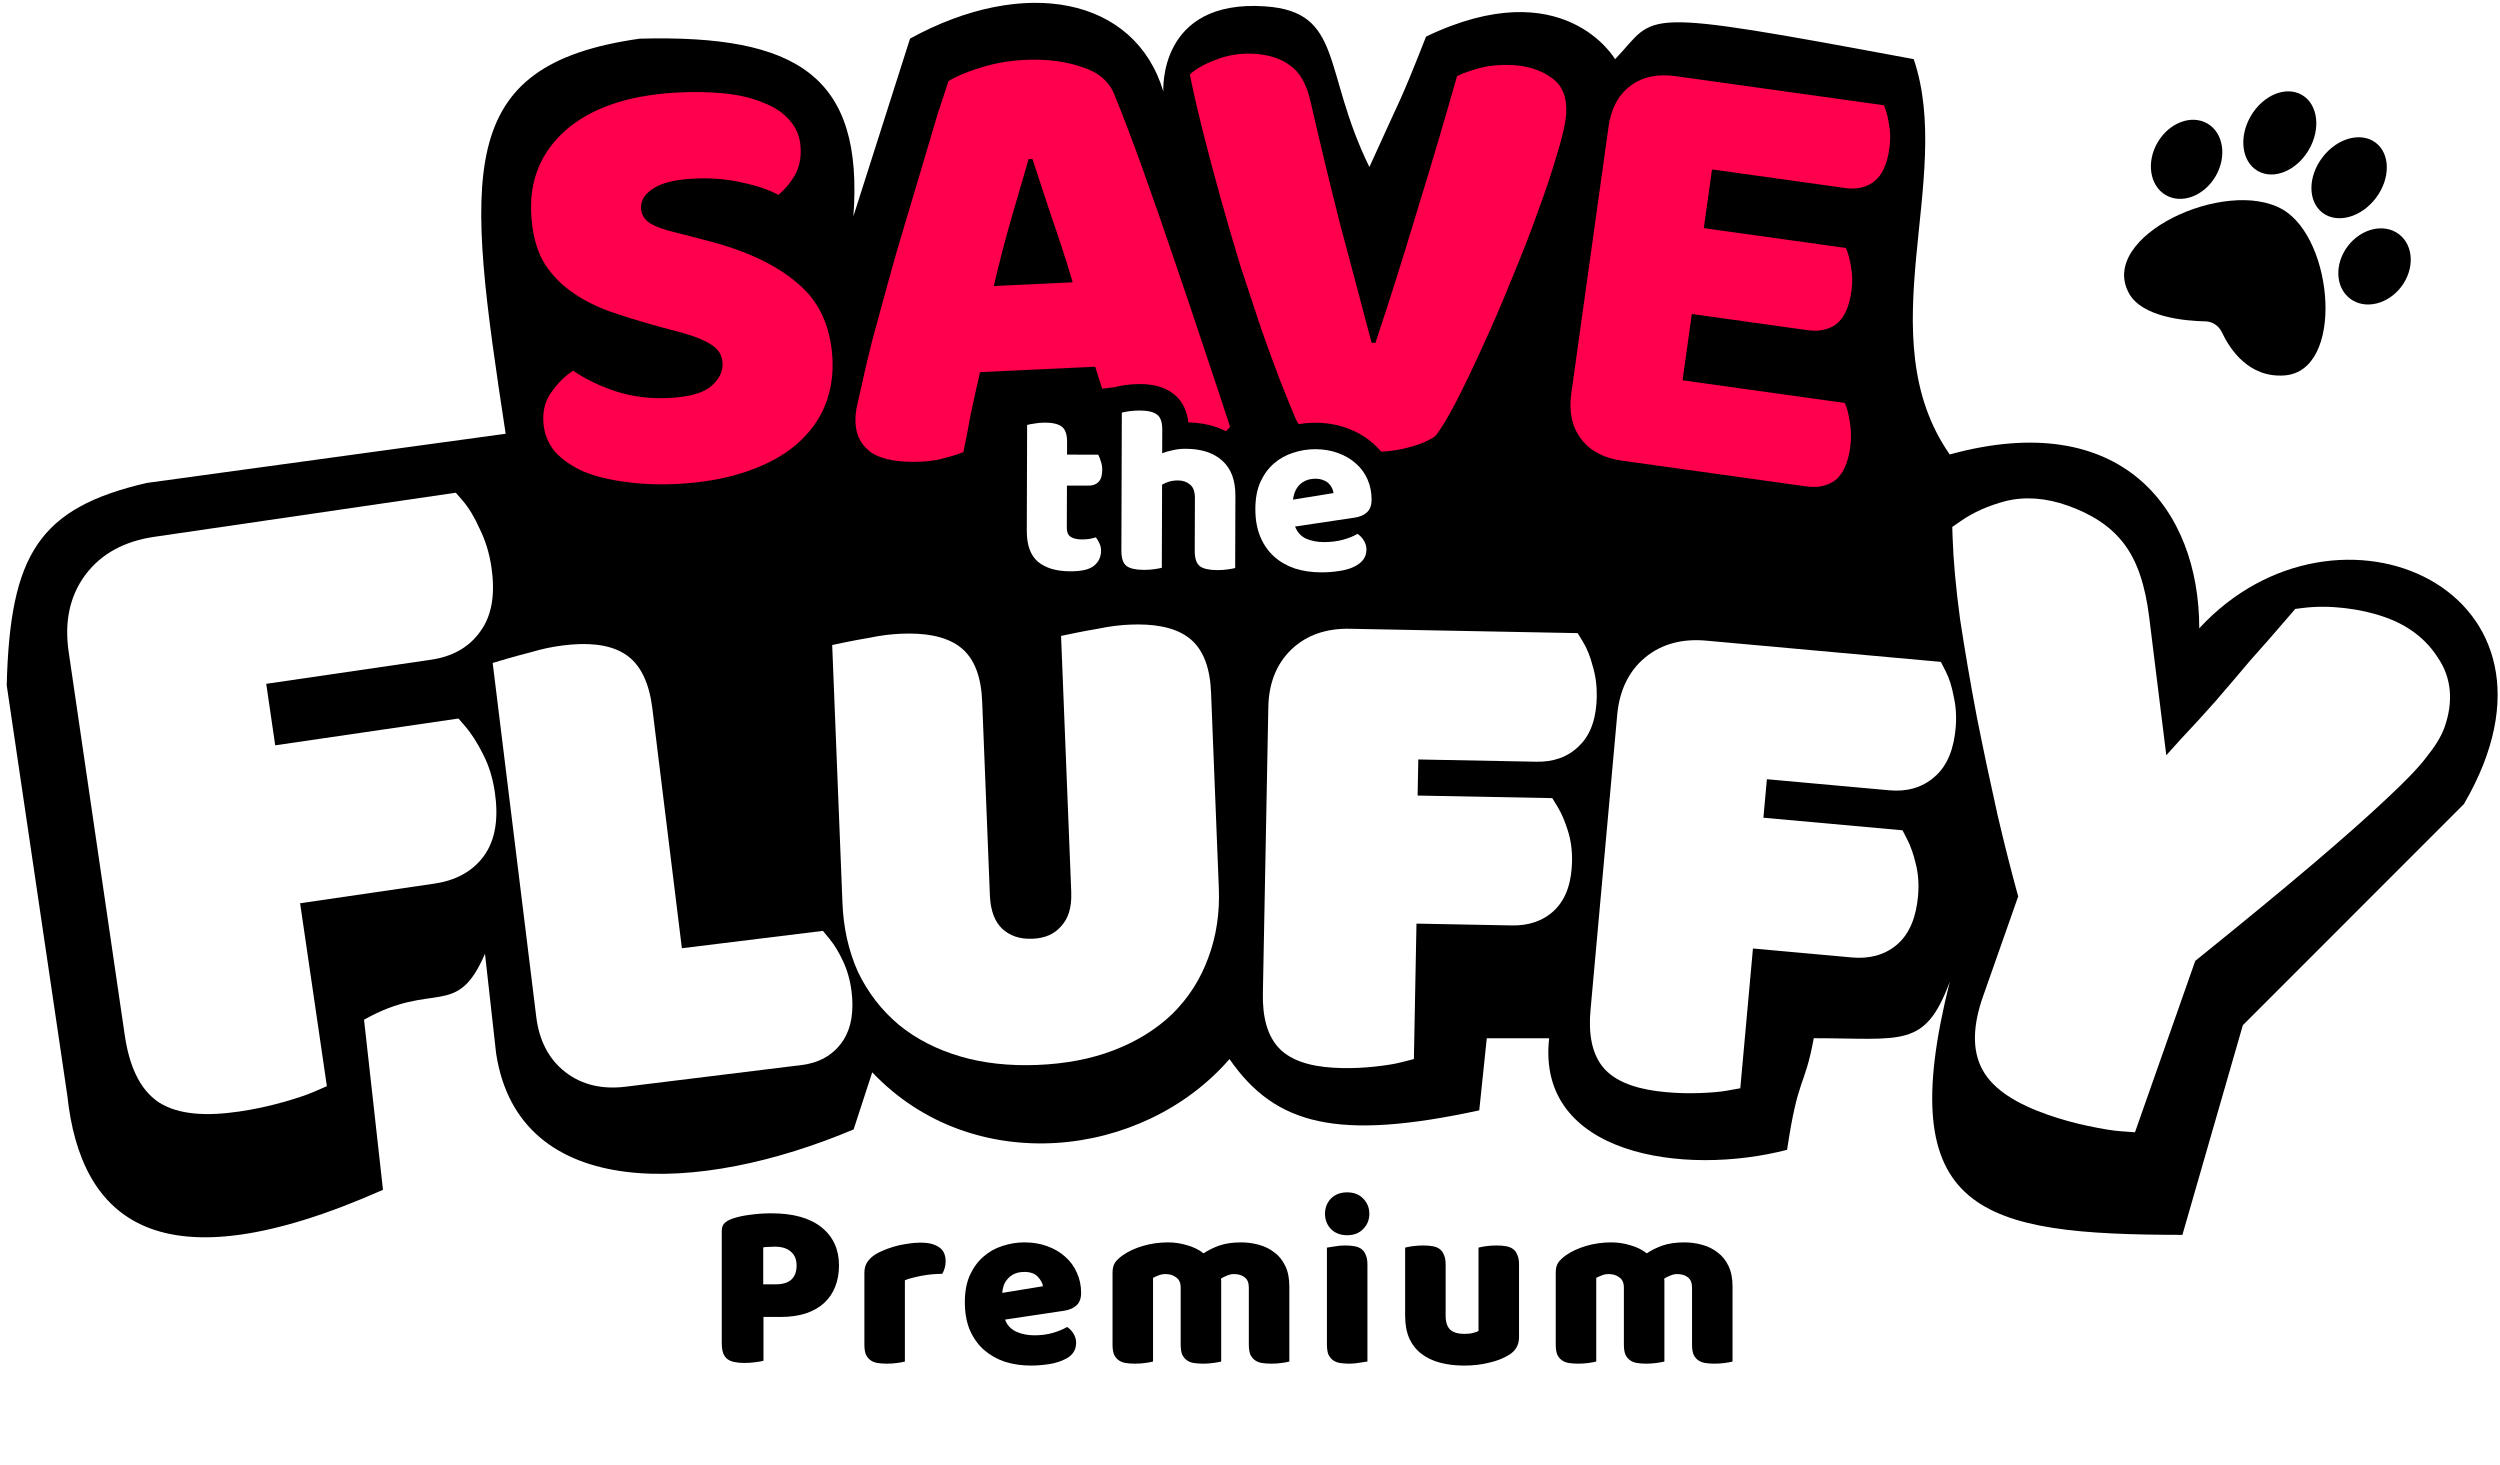 <svg width="372" height="218" viewBox="0 0 372 218" fill="none" xmlns="http://www.w3.org/2000/svg">
<path d="M56.987 177.046L54.169 151.734C64.574 145.852 67.95 151.731 72.166 141.913L73.82 156.733C77.2 178.951 104.087 177.747 127.018 168.056L129.79 159.559C144.7 175.306 170.013 172.5 182.947 157.591C189.803 167.47 199.056 169.778 220.112 165.221L221.233 154.498L230.514 154.496C228.549 171.934 250.621 175.068 265.917 171.091C267.602 159.841 268.485 162.081 269.89 154.486C283.109 154.483 286.436 156.056 290.136 146.059C281.426 180.656 294.774 183.717 324.742 183.747L333.734 152.552L366.633 119.638C385.189 87.852 347.778 71.24 327.251 93.491C327.247 75.772 315.712 60.587 290.119 67.624C277.877 50.047 290.822 26.697 284.763 8.801C242.573 0.936 246.792 2.06 240.325 8.812C240.325 8.812 232.728 -4.405 212.199 5.444C207.982 16.132 208.825 13.601 203.766 24.852C196.731 10.51 199.933 1.763 188.291 0.949C172.259 -0.172 173.106 13.609 173.106 13.609C168.884 -0.452 152.42 -3.587 135.416 5.743L126.985 32.183C128.529 11.28 118.605 5.13 95.197 5.753C67.434 9.672 69.326 25.728 75.242 64.54L21.805 71.866C5.817 75.598 1.49 82.43 0.999 101.965L10.014 162.995C11.988 181.557 23.577 191.859 56.987 177.046Z" fill="black"/>
<path fill-rule="evenodd" clip-rule="evenodd" d="M317.685 168.483L315.542 168.328C314.35 168.242 312.71 167.964 310.706 167.54C308.679 167.123 306.661 166.56 304.652 165.854C300.242 164.303 296.653 162.225 294.997 159.192C293.297 156.078 293.681 152.228 295.079 148.252L300.307 133.386C299.301 129.755 298.28 125.727 297.244 121.303L297.241 121.29L297.238 121.277C296.152 116.429 295.121 111.553 294.147 106.652L294.144 106.64L294.142 106.627C293.195 101.634 292.37 96.82 291.666 92.184L291.662 92.161L291.659 92.138C291.035 87.505 290.66 83.435 290.546 79.939L290.496 78.41L291.752 77.538C293.661 76.212 295.893 75.238 298.396 74.571L298.423 74.564L298.451 74.557C301.411 73.834 304.499 74.115 307.629 75.216C311.178 76.464 314.075 78.297 316.022 80.876C318.064 83.501 319.219 87.236 319.782 91.697L319.783 91.703L322.344 112.382C323.067 111.592 323.761 110.822 324.426 110.072L324.455 110.039L324.485 110.006C326.233 108.154 327.94 106.288 329.606 104.408C331.313 102.432 333.035 100.414 334.771 98.356L334.798 98.324L334.826 98.292C336.64 96.268 338.64 93.981 340.827 91.432L341.534 90.608L342.61 90.472C344.603 90.221 346.683 90.229 348.838 90.477C350.979 90.724 352.99 91.168 354.86 91.826C358.232 93.011 360.927 94.995 362.74 97.839C364.869 100.932 365.045 104.526 363.748 108.214C363.248 109.637 362.276 111.135 361.061 112.657C359.852 114.258 357.81 116.358 355.069 118.902C352.379 121.449 348.708 124.698 344.073 128.638C339.554 132.48 333.746 137.261 326.654 142.977L317.685 168.483Z" fill="white"/>
<path fill-rule="evenodd" clip-rule="evenodd" d="M67.828 73.316L68.837 74.485C69.813 75.616 70.643 77.043 71.367 78.67C72.248 80.436 72.828 82.364 73.13 84.429C73.658 88.036 73.345 91.414 71.463 93.969C69.757 96.387 67.2 97.717 64.181 98.159L39.614 101.752L40.952 110.904L68.22 106.915L69.229 108.084C70.173 109.179 71.038 110.564 71.845 112.163C72.746 113.882 73.329 115.8 73.633 117.879C74.163 121.502 73.845 124.894 71.94 127.453C70.207 129.779 67.649 131.041 64.665 131.478L44.656 134.405L48.637 161.619L46.668 162.478C45.567 162.959 43.976 163.477 41.993 164.037C39.913 164.623 37.772 165.077 35.572 165.399C30.834 166.092 26.631 165.922 23.682 164.059L23.653 164.041L23.625 164.022C20.641 162.035 19.189 158.319 18.558 154.004L10.214 96.958C9.584 92.656 10.31 88.75 12.701 85.538C15.093 82.327 18.629 80.513 22.93 79.884L67.828 73.316Z" fill="white"/>
<path fill-rule="evenodd" clip-rule="evenodd" d="M73.311 98.648L75.596 97.972C76.396 97.735 77.528 97.429 78.976 97.055C80.567 96.576 82.179 96.235 83.811 96.034C87.232 95.613 90.409 95.786 92.788 97.197C95.513 98.814 96.652 102.016 97.071 105.421L101.463 141.098L122.45 138.514L123.432 139.706C124.169 140.6 124.82 141.707 125.41 142.947C126.085 144.366 126.511 145.901 126.712 147.529C127.047 150.256 126.786 152.908 125.338 155.005C123.913 157.069 121.776 158.17 119.308 158.473L93.079 161.703C89.725 162.116 86.629 161.487 84.1 159.513C81.571 157.538 80.211 154.687 79.798 151.333L73.311 98.648Z" fill="white"/>
<path fill-rule="evenodd" clip-rule="evenodd" d="M133.739 152.487L133.722 152.472C131.158 150.309 129.14 147.693 127.679 144.649L127.663 144.615L127.647 144.58C126.254 141.463 125.504 138.049 125.358 134.374L123.83 95.978L126.163 95.493C126.944 95.331 128.046 95.129 129.451 94.888C131.007 94.557 132.573 94.359 134.148 94.296C137.441 94.165 140.484 94.579 142.67 96.133C145.185 97.922 146.018 101.11 146.148 104.39L147.295 133.221C147.393 135.677 148.104 137.204 149.117 138.186C150.255 139.227 151.678 139.764 153.616 139.687C155.565 139.609 156.891 138.958 157.87 137.856L157.887 137.837L157.905 137.817C158.89 136.751 159.499 135.182 159.402 132.739L157.886 94.624L160.219 94.139C160.999 93.977 162.101 93.774 163.506 93.534C165.063 93.202 166.629 93.004 168.203 92.942C171.497 92.811 174.54 93.224 176.726 94.779C179.241 96.567 180.073 99.755 180.204 103.035L181.362 132.146C181.509 135.835 180.997 139.312 179.784 142.541C178.632 145.706 176.853 148.485 174.462 150.852L174.446 150.867L174.43 150.883C172.028 153.188 169.113 154.974 165.741 156.272C162.337 157.583 158.531 158.297 154.362 158.463C150.194 158.629 146.344 158.219 142.846 157.183C139.381 156.156 136.334 154.607 133.756 152.501L133.739 152.487Z" fill="white"/>
<path fill-rule="evenodd" clip-rule="evenodd" d="M234.758 94.209L235.562 95.527C236.184 96.547 236.639 97.756 236.981 99.067C237.432 100.538 237.629 102.087 237.598 103.694C237.545 106.471 236.889 109.127 235.011 110.957C233.307 112.682 231.074 113.391 228.663 113.345L211.043 113.009L210.941 118.379L230.98 118.761L231.784 120.08C232.382 121.059 232.866 122.233 233.272 123.529C233.749 124.98 233.95 126.532 233.919 128.152C233.866 130.944 233.204 133.613 231.302 135.444C229.585 137.097 227.361 137.75 224.987 137.705L210.772 137.434L210.387 157.591L208.304 158.117C207.392 158.347 206.128 158.537 204.607 158.706C202.987 158.886 201.339 158.959 199.665 158.927C196.089 158.859 192.813 158.225 190.681 156.326L190.656 156.304L190.631 156.28C188.462 154.252 187.852 151.097 187.915 147.811L188.728 105.195C188.792 101.832 189.846 98.869 192.148 96.653C194.45 94.437 197.452 93.497 200.815 93.561L234.758 94.209Z" fill="white"/>
<path fill-rule="evenodd" clip-rule="evenodd" d="M288.797 98.487L289.505 99.859C290.067 100.946 290.445 102.218 290.701 103.591C291.056 105.133 291.145 106.737 290.996 108.384C290.738 111.235 289.871 113.898 287.826 115.624C285.964 117.258 283.635 117.822 281.171 117.599L262.913 115.948L262.395 121.677L283.093 123.549L283.801 124.921C284.341 125.967 284.752 127.206 285.075 128.569C285.458 130.089 285.551 131.694 285.401 133.356C285.142 136.222 284.267 138.898 282.198 140.623C280.329 142.182 278.013 142.689 275.585 142.47L260.838 141.136L258.956 161.934L256.841 162.311C255.89 162.48 254.577 162.583 252.996 162.645C251.315 162.712 249.613 162.666 247.891 162.51C244.211 162.178 240.907 161.285 238.872 159.195L238.848 159.171L238.825 159.146C236.764 156.924 236.364 153.658 236.67 150.28L240.642 106.358C240.954 102.911 242.251 99.957 244.766 97.859C247.281 95.761 250.42 95.016 253.866 95.327L288.797 98.487Z" fill="white"/>
<ellipse cx="325.367" cy="23.708" rx="4.995" ry="6.158" transform="rotate(30.318 325.367 23.708)" fill="black"/>
<ellipse cx="339.236" cy="19.779" rx="4.995" ry="6.543" transform="rotate(30.318 339.236 19.779)" fill="black"/>
<ellipse rx="4.995" ry="6.543" transform="matrix(0.797 0.604 -0.604 0.797 349.549 26.448)" fill="black"/>
<ellipse rx="4.995" ry="6.016" transform="matrix(0.797 0.604 -0.604 0.797 353.33 39.645)" fill="black"/>
<path d="M328.197 47.82C325.081 47.757 318.765 47.185 316.808 43.672C312.066 35.162 331.279 26.274 339.685 31.189C347.313 35.649 348.857 55.202 339.943 55.863C334.593 56.26 331.782 51.923 330.623 49.452C330.182 48.51 329.237 47.84 328.197 47.82Z" fill="black"/>
<path fill-rule="evenodd" clip-rule="evenodd" d="M213.62 64.837C212.705 65.553 211.29 66.152 209.374 66.635C207.522 67.121 205.493 67.316 203.287 67.219C200.64 67.104 198.388 66.627 196.531 65.79C194.676 64.89 193.432 63.733 192.799 62.32C192.169 60.843 191.399 58.952 190.49 56.644C189.583 54.274 188.625 51.649 187.614 48.77C186.666 45.895 185.663 42.858 184.603 39.663C183.609 36.407 182.647 33.121 181.719 29.804C180.791 26.488 179.922 23.238 179.115 20.053C178.307 16.868 177.617 13.877 177.044 11.081C177.965 10.239 179.26 9.508 180.929 8.888C182.663 8.208 184.476 7.91 186.367 7.992C188.698 8.094 190.567 8.68 191.973 9.749C193.444 10.758 194.468 12.598 195.046 15.269C196.478 21.505 197.921 27.489 199.375 33.222C200.895 38.895 202.467 44.822 204.091 51.003L204.658 51.028C206.618 45.192 208.633 38.824 210.703 31.922C212.836 25.024 214.873 18.152 216.814 11.308C217.973 10.792 219.191 10.373 220.468 10.05C221.808 9.731 223.297 9.607 224.935 9.679C227.267 9.781 229.229 10.402 230.821 11.543C232.415 12.62 233.16 14.354 233.056 16.743C232.995 18.126 232.561 20.122 231.752 22.733C231.006 25.346 230.025 28.295 228.808 31.58C227.657 34.805 226.341 38.181 224.861 41.707C223.444 45.235 222.003 48.574 220.54 51.722C219.142 54.811 217.822 57.556 216.58 59.958C215.342 62.298 214.355 63.924 213.62 64.837ZM145.827 55.375L162.967 54.565L164.978 60.969C165.65 63.135 166.609 64.691 167.856 65.636C169.103 66.582 171.273 66.982 174.367 66.835C176.45 66.737 178.236 66.37 179.724 65.734C181.216 65.162 182.32 64.419 183.036 63.506C181.926 60.105 180.635 56.21 179.162 51.822C177.686 47.371 176.177 42.89 174.635 38.379C173.09 33.806 171.553 29.389 170.023 25.129C168.493 20.869 167.084 17.168 165.797 14.026C165.007 12.054 163.361 10.688 160.857 9.927C158.414 9.101 155.614 8.762 152.458 8.912C150.248 9.016 148.052 9.402 145.869 10.071C143.749 10.736 142.167 11.407 141.124 12.084C140.735 13.233 140.182 14.923 139.465 17.155C138.808 19.32 138.071 21.804 137.255 24.605C136.435 27.344 135.561 30.274 134.633 33.394C133.702 36.452 132.833 39.476 132.025 42.465C131.214 45.392 130.459 48.159 129.76 50.766C129.121 53.308 128.62 55.435 128.258 57.148C127.999 58.353 127.764 59.4 127.552 60.289C127.341 61.178 127.257 62.061 127.298 62.938C127.39 64.88 128.22 66.379 129.788 67.436C131.417 68.426 133.841 68.845 137.061 68.693C138.45 68.627 139.612 68.447 140.547 68.151C141.548 67.916 142.483 67.62 143.352 67.265C143.714 65.553 144.07 63.715 144.42 61.752C144.834 59.786 145.303 57.66 145.827 55.375ZM150.529 32.36C151.454 29.177 152.298 26.28 153.06 23.67L153.628 23.643C154.441 26.116 155.365 28.93 156.4 32.083C157.495 35.171 158.569 38.479 159.621 42.008L147.879 42.563C148.72 38.945 149.604 35.544 150.529 32.36ZM105.899 57.399C104.751 58.432 102.703 59.035 99.754 59.208C96.865 59.377 94.159 59.052 91.635 58.233C89.172 57.411 87.059 56.388 85.296 55.162C84.132 55.895 83.074 56.923 82.125 58.246C81.173 59.51 80.747 61.014 80.849 62.76C80.948 64.445 81.517 65.921 82.558 67.189C83.655 68.392 85.102 69.395 86.9 70.195C88.755 70.932 90.868 71.443 93.24 71.727C95.675 72.067 98.277 72.157 101.046 71.995C104.897 71.769 108.273 71.149 111.173 70.134C114.132 69.116 116.561 67.796 118.459 66.175C120.414 64.491 121.841 62.566 122.741 60.4C123.637 58.173 124.012 55.796 123.864 53.269C123.582 48.454 121.824 44.722 118.589 42.073C115.411 39.361 110.941 37.267 105.178 35.792L100.304 34.538C98.711 34.148 97.508 33.705 96.694 33.209C95.876 32.653 95.441 31.924 95.388 31.021C95.321 29.877 95.898 28.908 97.12 28.111C98.338 27.255 100.301 26.748 103.009 26.59C105.657 26.435 108.114 26.623 110.379 27.155C112.641 27.626 114.459 28.245 115.832 29.01C116.81 28.168 117.628 27.184 118.286 26.058C118.942 24.872 119.224 23.497 119.132 21.933C119.041 20.368 118.51 19.04 117.54 17.95C116.567 16.799 115.247 15.91 113.58 15.283C111.969 14.592 110.04 14.131 107.792 13.9C105.545 13.669 103.127 13.63 100.539 13.781C93.438 14.196 87.991 16.055 84.198 19.356C80.466 22.654 78.749 26.861 79.049 31.977C79.204 34.625 79.757 36.857 80.709 38.673C81.717 40.426 83.042 41.918 84.684 43.151C86.326 44.383 88.259 45.418 90.482 46.254C92.701 47.03 95.161 47.792 97.862 48.539L101.727 49.581C103.508 50.081 104.901 50.664 105.906 51.33C106.907 51.935 107.443 52.84 107.514 54.044C107.584 55.247 107.046 56.366 105.899 57.399ZM235.259 65.301C236.606 67.085 238.626 68.166 241.32 68.542L268.752 72.373C270.506 72.618 271.954 72.31 273.096 71.448C274.247 70.523 274.984 68.902 275.308 66.584C275.491 65.269 275.474 64.022 275.256 62.842C275.1 61.67 274.851 60.71 274.509 59.96L250.364 56.587L251.742 46.723L268.934 49.124C270.688 49.369 272.136 49.061 273.278 48.198C274.429 47.274 275.166 45.653 275.49 43.335C275.674 42.02 275.652 40.804 275.425 39.687C275.26 38.578 275.007 37.649 274.665 36.898L253.527 33.946L254.747 25.209L274.57 27.978C276.324 28.223 277.776 27.883 278.927 26.958C280.077 26.033 280.815 24.412 281.138 22.095C281.322 20.779 281.3 19.563 281.073 18.446C280.909 17.337 280.656 16.408 280.313 15.658L249.311 11.328C246.618 10.952 244.379 11.437 242.594 12.784C240.81 14.131 239.729 16.151 239.353 18.845L233.803 58.584C233.427 61.278 233.912 63.516 235.259 65.301Z" fill="#FF004C"/>
<path d="M151.891 86.582L151.876 86.569C149.55 84.576 148.84 81.691 148.848 78.953L148.908 60.212L151.812 59.429C152.271 59.306 152.786 59.213 153.292 59.137C154.022 59.006 155.507 58.948 155.507 58.948L165.903 57.596C166.384 57.466 166.927 57.37 167.455 57.293L167.468 57.291L167.482 57.289C168.185 57.191 168.904 57.148 169.634 57.15C171.059 57.154 172.982 57.364 174.544 58.556C176.134 59.745 176.667 61.457 176.823 62.847C179.672 62.917 182.402 63.703 184.538 65.65C185.042 66.104 185.479 66.596 185.853 67.118C186.211 66.703 186.601 66.314 187.024 65.954C188.273 64.886 189.694 64.098 191.262 63.61C192.712 63.136 194.208 62.898 195.732 62.903C197.377 62.908 198.979 63.161 200.491 63.727C201.934 64.258 203.258 65.021 204.398 66.051C205.577 67.096 206.491 68.358 207.116 69.804C207.747 71.263 208.037 72.809 208.032 74.392C208.028 75.797 207.649 77.397 206.486 78.705C206.988 79.639 207.268 80.685 207.265 81.796C207.26 83.173 206.851 84.553 205.927 85.734C205.127 86.755 204.106 87.455 203.071 87.933C202.057 88.412 200.97 88.696 199.876 88.853C198.81 89.028 197.692 89.106 196.535 89.102C194.783 89.097 193.083 88.853 191.461 88.338L191.416 88.324L191.372 88.309C190.049 87.855 188.824 87.214 187.725 86.379L187.721 87.542L184.817 88.324C184.323 88.457 183.758 88.553 183.216 88.629C182.522 88.73 181.809 88.772 181.086 88.77C179.75 88.765 177.968 88.59 176.462 87.6L173.902 88.289C173.408 88.422 172.843 88.518 172.301 88.594C171.607 88.695 170.894 88.737 170.172 88.735C168.764 88.731 166.861 88.537 165.308 87.4L165.262 87.366L165.217 87.331L165.185 87.306C163.401 88.72 161.054 88.954 159.24 88.948C156.611 88.94 153.983 88.337 151.907 86.595L151.891 86.582Z" fill="black"/>
<path d="M159.252 85.011C157.173 85.004 155.568 84.527 154.437 83.578C153.33 82.63 152.779 81.092 152.786 78.966L152.836 63.231C153.096 63.161 153.463 63.092 153.935 63.022C154.432 62.929 154.952 62.884 155.495 62.886C156.653 62.889 157.491 63.093 158.009 63.496C158.528 63.899 158.785 64.644 158.782 65.731L158.776 67.645L163.418 67.659C163.559 67.92 163.688 68.251 163.805 68.653C163.945 69.031 164.015 69.457 164.013 69.929C164.011 70.756 163.82 71.358 163.441 71.735C163.085 72.088 162.6 72.264 161.986 72.262L158.761 72.252L158.741 78.559C158.739 79.174 158.927 79.612 159.304 79.873C159.705 80.134 160.26 80.265 160.968 80.268C161.323 80.269 161.689 80.246 162.067 80.2C162.445 80.131 162.776 80.049 163.06 79.955C163.272 80.216 163.448 80.512 163.589 80.843C163.753 81.151 163.835 81.529 163.833 81.978C163.831 82.876 163.486 83.607 162.799 84.172C162.135 84.737 160.953 85.016 159.252 85.011Z" fill="white"/>
<path d="M183.793 84.522C183.533 84.592 183.155 84.662 182.659 84.731C182.186 84.8 181.666 84.834 181.099 84.832C179.918 84.828 179.068 84.637 178.549 84.257C178.031 83.854 177.773 83.097 177.777 81.987L177.802 74.119C177.805 73.151 177.559 72.477 177.064 72.097C176.593 71.694 176.003 71.491 175.294 71.489C174.822 71.487 174.384 71.545 173.982 71.662C173.604 71.779 173.249 71.931 172.918 72.119L172.878 84.487C172.618 84.557 172.24 84.627 171.744 84.696C171.271 84.766 170.751 84.799 170.184 84.797C169.003 84.794 168.153 84.602 167.634 84.222C167.116 83.819 166.858 83.062 166.862 81.952L166.927 61.398C167.187 61.328 167.554 61.258 168.026 61.189C168.523 61.12 169.054 61.086 169.622 61.087C170.803 61.091 171.653 61.295 172.171 61.698C172.69 62.078 172.947 62.823 172.944 63.933L172.933 67.442C173.406 67.254 173.938 67.102 174.529 66.986C175.12 66.846 175.758 66.777 176.443 66.779C178.782 66.787 180.599 67.383 181.895 68.569C183.191 69.73 183.835 71.469 183.827 73.784L183.793 84.522Z" fill="white"/>
<path d="M192.707 78.348C193.035 79.2 193.588 79.804 194.366 80.161C195.145 80.494 196.019 80.662 196.987 80.665C197.98 80.668 198.925 80.553 199.823 80.32C200.722 80.063 201.444 79.77 201.988 79.441C202.365 79.678 202.683 80.01 202.942 80.436C203.2 80.862 203.329 81.312 203.327 81.784C203.325 82.375 203.158 82.882 202.826 83.306C202.494 83.731 202.02 84.083 201.405 84.365C200.814 84.647 200.104 84.845 199.277 84.961C198.45 85.1 197.54 85.168 196.548 85.165C195.154 85.16 193.855 84.967 192.651 84.585C191.471 84.18 190.446 83.586 189.574 82.804C188.702 82.021 188.02 81.039 187.528 79.856C187.035 78.673 186.792 77.29 186.797 75.707C186.802 74.148 187.054 72.814 187.554 71.705C188.077 70.573 188.753 69.653 189.582 68.947C190.435 68.218 191.394 67.689 192.458 67.362C193.522 67.011 194.61 66.837 195.72 66.84C196.972 66.844 198.105 67.037 199.12 67.418C200.158 67.799 201.043 68.322 201.773 68.986C202.527 69.65 203.103 70.443 203.502 71.366C203.901 72.288 204.098 73.293 204.095 74.38C204.092 75.183 203.866 75.797 203.416 76.221C202.965 76.644 202.339 76.914 201.535 77.03L192.707 78.348ZM195.741 71.235C194.844 71.232 194.087 71.501 193.471 72.043C192.878 72.584 192.522 73.351 192.4 74.343L198.428 73.37C198.405 73.133 198.335 72.897 198.218 72.66C198.1 72.4 197.936 72.163 197.724 71.95C197.512 71.737 197.241 71.57 196.91 71.451C196.58 71.308 196.19 71.236 195.741 71.235Z" fill="white"/>
<g filter="url(#filter0_d_522_979)">
<path d="M115.447 191.107C116.44 191.107 117.197 190.882 117.717 190.433C118.26 189.96 118.532 189.251 118.532 188.306C118.532 187.408 118.248 186.722 117.681 186.249C117.137 185.753 116.334 185.505 115.27 185.505C114.892 185.505 114.573 185.516 114.313 185.54C114.076 185.54 113.828 185.564 113.568 185.611V191.107H115.447ZM113.604 202.488C113.344 202.559 112.93 202.63 112.363 202.701C111.819 202.772 111.275 202.808 110.732 202.808C110.188 202.808 109.703 202.76 109.278 202.666C108.876 202.595 108.533 202.453 108.25 202.24C107.966 202.027 107.753 201.732 107.611 201.354C107.47 200.976 107.399 200.479 107.399 199.865V183.165C107.399 182.668 107.529 182.29 107.789 182.03C108.072 181.746 108.451 181.522 108.923 181.356C109.727 181.073 110.637 180.872 111.653 180.753C112.694 180.612 113.734 180.541 114.774 180.541C118.036 180.541 120.529 181.238 122.255 182.633C123.981 184.027 124.843 185.918 124.843 188.306C124.843 189.464 124.654 190.516 124.276 191.461C123.922 192.383 123.378 193.187 122.645 193.872C121.936 194.534 121.026 195.054 119.915 195.433C118.828 195.787 117.563 195.964 116.121 195.964H113.604V202.488ZM134.648 202.595C134.412 202.666 134.033 202.737 133.513 202.808C133.017 202.878 132.497 202.914 131.953 202.914C131.433 202.914 130.96 202.878 130.535 202.808C130.133 202.737 129.79 202.595 129.507 202.382C129.223 202.169 128.999 201.886 128.833 201.531C128.691 201.153 128.62 200.668 128.62 200.077V189.44C128.62 188.897 128.715 188.436 128.904 188.058C129.117 187.656 129.412 187.301 129.79 186.994C130.169 186.687 130.63 186.415 131.173 186.178C131.741 185.918 132.343 185.694 132.982 185.505C133.62 185.316 134.282 185.174 134.967 185.079C135.653 184.961 136.338 184.902 137.024 184.902C138.158 184.902 139.056 185.126 139.718 185.576C140.38 186.001 140.711 186.71 140.711 187.703C140.711 188.034 140.664 188.365 140.569 188.696C140.475 189.003 140.357 189.287 140.215 189.547C139.718 189.547 139.21 189.57 138.69 189.618C138.17 189.665 137.662 189.736 137.165 189.83C136.669 189.925 136.196 190.031 135.747 190.149C135.322 190.244 134.955 190.362 134.648 190.504V202.595ZM153.425 203.198C152.03 203.198 150.73 203.008 149.525 202.63C148.343 202.228 147.303 201.637 146.405 200.857C145.53 200.077 144.833 199.096 144.313 197.915C143.816 196.733 143.568 195.35 143.568 193.766C143.568 192.206 143.816 190.87 144.313 189.759C144.833 188.625 145.506 187.703 146.334 186.994C147.161 186.261 148.107 185.729 149.17 185.398C150.234 185.044 151.321 184.866 152.432 184.866C153.685 184.866 154.82 185.056 155.836 185.434C156.876 185.812 157.763 186.332 158.495 186.994C159.252 187.656 159.831 188.448 160.233 189.369C160.658 190.291 160.871 191.296 160.871 192.383C160.871 193.187 160.646 193.802 160.197 194.227C159.748 194.652 159.122 194.924 158.318 195.043L149.56 196.354C149.82 197.134 150.352 197.725 151.156 198.127C151.96 198.505 152.881 198.695 153.921 198.695C154.891 198.695 155.801 198.576 156.652 198.34C157.526 198.08 158.235 197.784 158.779 197.454C159.157 197.69 159.476 198.021 159.736 198.446C159.996 198.872 160.126 199.321 160.126 199.794C160.126 200.857 159.63 201.649 158.637 202.169C157.881 202.571 157.03 202.843 156.084 202.985C155.139 203.127 154.252 203.198 153.425 203.198ZM152.432 189.263C151.865 189.263 151.369 189.358 150.943 189.547C150.541 189.736 150.21 189.984 149.95 190.291C149.69 190.575 149.489 190.906 149.348 191.284C149.229 191.639 149.158 192.005 149.135 192.383L155.198 191.39C155.127 190.918 154.867 190.445 154.418 189.972C153.969 189.499 153.307 189.263 152.432 189.263ZM173.807 184.866C174.776 184.866 175.721 185.008 176.643 185.292C177.589 185.552 178.404 185.954 179.09 186.497C179.799 186.025 180.591 185.635 181.465 185.327C182.363 185.02 183.439 184.866 184.692 184.866C185.59 184.866 186.465 184.985 187.316 185.221C188.19 185.457 188.958 185.836 189.62 186.356C190.306 186.852 190.849 187.526 191.251 188.377C191.653 189.204 191.854 190.22 191.854 191.426V202.595C191.618 202.666 191.239 202.737 190.719 202.808C190.223 202.878 189.703 202.914 189.159 202.914C188.639 202.914 188.167 202.878 187.741 202.808C187.339 202.737 186.996 202.595 186.713 202.382C186.429 202.169 186.205 201.886 186.039 201.531C185.897 201.153 185.826 200.668 185.826 200.077V191.603C185.826 190.894 185.626 190.386 185.224 190.079C184.822 189.748 184.278 189.582 183.593 189.582C183.262 189.582 182.907 189.665 182.529 189.83C182.151 189.972 181.867 190.126 181.678 190.291C181.702 190.386 181.713 190.48 181.713 190.575C181.713 190.646 181.713 190.717 181.713 190.788V202.595C181.453 202.666 181.063 202.737 180.543 202.808C180.047 202.878 179.539 202.914 179.019 202.914C178.499 202.914 178.026 202.878 177.6 202.808C177.199 202.737 176.856 202.595 176.572 202.382C176.289 202.169 176.064 201.886 175.899 201.531C175.757 201.153 175.686 200.668 175.686 200.077V191.603C175.686 190.894 175.461 190.386 175.012 190.079C174.587 189.748 174.067 189.582 173.452 189.582C173.027 189.582 172.66 189.653 172.353 189.795C172.046 189.913 171.786 190.031 171.573 190.149V202.595C171.336 202.666 170.958 202.737 170.438 202.808C169.942 202.878 169.422 202.914 168.878 202.914C168.358 202.914 167.885 202.878 167.46 202.808C167.058 202.737 166.715 202.595 166.432 202.382C166.148 202.169 165.923 201.886 165.758 201.531C165.616 201.153 165.545 200.668 165.545 200.077V189.369C165.545 188.731 165.675 188.223 165.935 187.845C166.219 187.467 166.597 187.112 167.07 186.781C167.874 186.214 168.866 185.753 170.048 185.398C171.254 185.044 172.507 184.866 173.807 184.866ZM197.162 180.612C197.162 179.713 197.458 178.957 198.048 178.342C198.663 177.728 199.467 177.421 200.46 177.421C201.452 177.421 202.244 177.728 202.835 178.342C203.45 178.957 203.757 179.713 203.757 180.612C203.757 181.51 203.45 182.266 202.835 182.881C202.244 183.495 201.452 183.803 200.46 183.803C199.467 183.803 198.663 183.495 198.048 182.881C197.458 182.266 197.162 181.51 197.162 180.612ZM203.473 202.595C203.213 202.642 202.823 202.701 202.303 202.772C201.807 202.867 201.299 202.914 200.779 202.914C200.259 202.914 199.786 202.878 199.36 202.808C198.959 202.737 198.616 202.595 198.332 202.382C198.048 202.169 197.824 201.886 197.658 201.531C197.517 201.153 197.446 200.668 197.446 200.077V185.646C197.706 185.599 198.084 185.54 198.58 185.469C199.1 185.375 199.62 185.327 200.14 185.327C200.66 185.327 201.121 185.363 201.523 185.434C201.949 185.505 202.303 185.646 202.587 185.859C202.871 186.072 203.083 186.367 203.225 186.746C203.391 187.1 203.473 187.573 203.473 188.164V202.595ZM209.084 185.646C209.32 185.576 209.686 185.505 210.183 185.434C210.703 185.363 211.235 185.327 211.778 185.327C212.298 185.327 212.759 185.363 213.161 185.434C213.587 185.505 213.941 185.646 214.225 185.859C214.508 186.072 214.721 186.367 214.863 186.746C215.028 187.1 215.111 187.573 215.111 188.164V195.787C215.111 196.756 215.348 197.454 215.82 197.879C216.293 198.281 216.979 198.482 217.877 198.482C218.42 198.482 218.858 198.435 219.189 198.34C219.543 198.245 219.815 198.151 220.004 198.056V185.646C220.241 185.576 220.607 185.505 221.103 185.434C221.623 185.363 222.155 185.327 222.699 185.327C223.219 185.327 223.68 185.363 224.082 185.434C224.507 185.505 224.862 185.646 225.145 185.859C225.429 186.072 225.642 186.367 225.784 186.746C225.949 187.1 226.032 187.573 226.032 188.164V198.943C226.032 200.125 225.535 201.011 224.543 201.602C223.715 202.122 222.723 202.512 221.564 202.772C220.43 203.056 219.189 203.198 217.841 203.198C216.565 203.198 215.383 203.056 214.296 202.772C213.232 202.488 212.31 202.051 211.53 201.46C210.75 200.869 210.147 200.113 209.722 199.191C209.296 198.245 209.084 197.111 209.084 195.787V185.646ZM239.755 184.866C240.724 184.866 241.669 185.008 242.591 185.292C243.537 185.552 244.352 185.954 245.038 186.497C245.747 186.025 246.539 185.635 247.413 185.327C248.312 185.02 249.387 184.866 250.64 184.866C251.538 184.866 252.413 184.985 253.264 185.221C254.138 185.457 254.907 185.836 255.568 186.356C256.254 186.852 256.798 187.526 257.199 188.377C257.601 189.204 257.802 190.22 257.802 191.426V202.595C257.566 202.666 257.188 202.737 256.668 202.808C256.171 202.878 255.651 202.914 255.107 202.914C254.587 202.914 254.115 202.878 253.689 202.808C253.287 202.737 252.945 202.595 252.661 202.382C252.377 202.169 252.153 201.886 251.987 201.531C251.845 201.153 251.775 200.668 251.775 200.077V191.603C251.775 190.894 251.574 190.386 251.172 190.079C250.77 189.748 250.226 189.582 249.541 189.582C249.21 189.582 248.855 189.665 248.477 189.83C248.099 189.972 247.815 190.126 247.626 190.291C247.65 190.386 247.662 190.48 247.662 190.575C247.662 190.646 247.662 190.717 247.662 190.788V202.595C247.402 202.666 247.012 202.737 246.491 202.808C245.995 202.878 245.487 202.914 244.967 202.914C244.447 202.914 243.974 202.878 243.549 202.808C243.147 202.737 242.804 202.595 242.52 202.382C242.237 202.169 242.012 201.886 241.847 201.531C241.705 201.153 241.634 200.668 241.634 200.077V191.603C241.634 190.894 241.409 190.386 240.96 190.079C240.535 189.748 240.015 189.582 239.4 189.582C238.975 189.582 238.608 189.653 238.301 189.795C237.994 189.913 237.734 190.031 237.521 190.149V202.595C237.285 202.666 236.906 202.737 236.386 202.808C235.89 202.878 235.37 202.914 234.826 202.914C234.306 202.914 233.833 202.878 233.408 202.808C233.006 202.737 232.663 202.595 232.38 202.382C232.096 202.169 231.871 201.886 231.706 201.531C231.564 201.153 231.493 200.668 231.493 200.077V189.369C231.493 188.731 231.623 188.223 231.883 187.845C232.167 187.467 232.545 187.112 233.018 186.781C233.822 186.214 234.814 185.753 235.996 185.398C237.202 185.044 238.455 184.866 239.755 184.866Z" fill="black"/>
</g>
<defs>
<filter id="filter0_d_522_979" x="98.594" y="168.616" width="168.013" height="43.387" filterUnits="userSpaceOnUse" color-interpolation-filters="sRGB">
<feFlood flood-opacity="0" result="BackgroundImageFix"/>
<feColorMatrix in="SourceAlpha" type="matrix" values="0 0 0 0 0 0 0 0 0 0 0 0 0 0 0 0 0 0 127 0" result="hardAlpha"/>
<feOffset/>
<feGaussianBlur stdDeviation="4.402"/>
<feComposite in2="hardAlpha" operator="out"/>
<feColorMatrix type="matrix" values="0 0 0 0 1 0 0 0 0 1 0 0 0 0 1 0 0 0 0.54 0"/>
<feBlend mode="normal" in2="BackgroundImageFix" result="effect1_dropShadow_522_979"/>
<feBlend mode="normal" in="SourceGraphic" in2="effect1_dropShadow_522_979" result="shape"/>
</filter>
</defs>
</svg>
